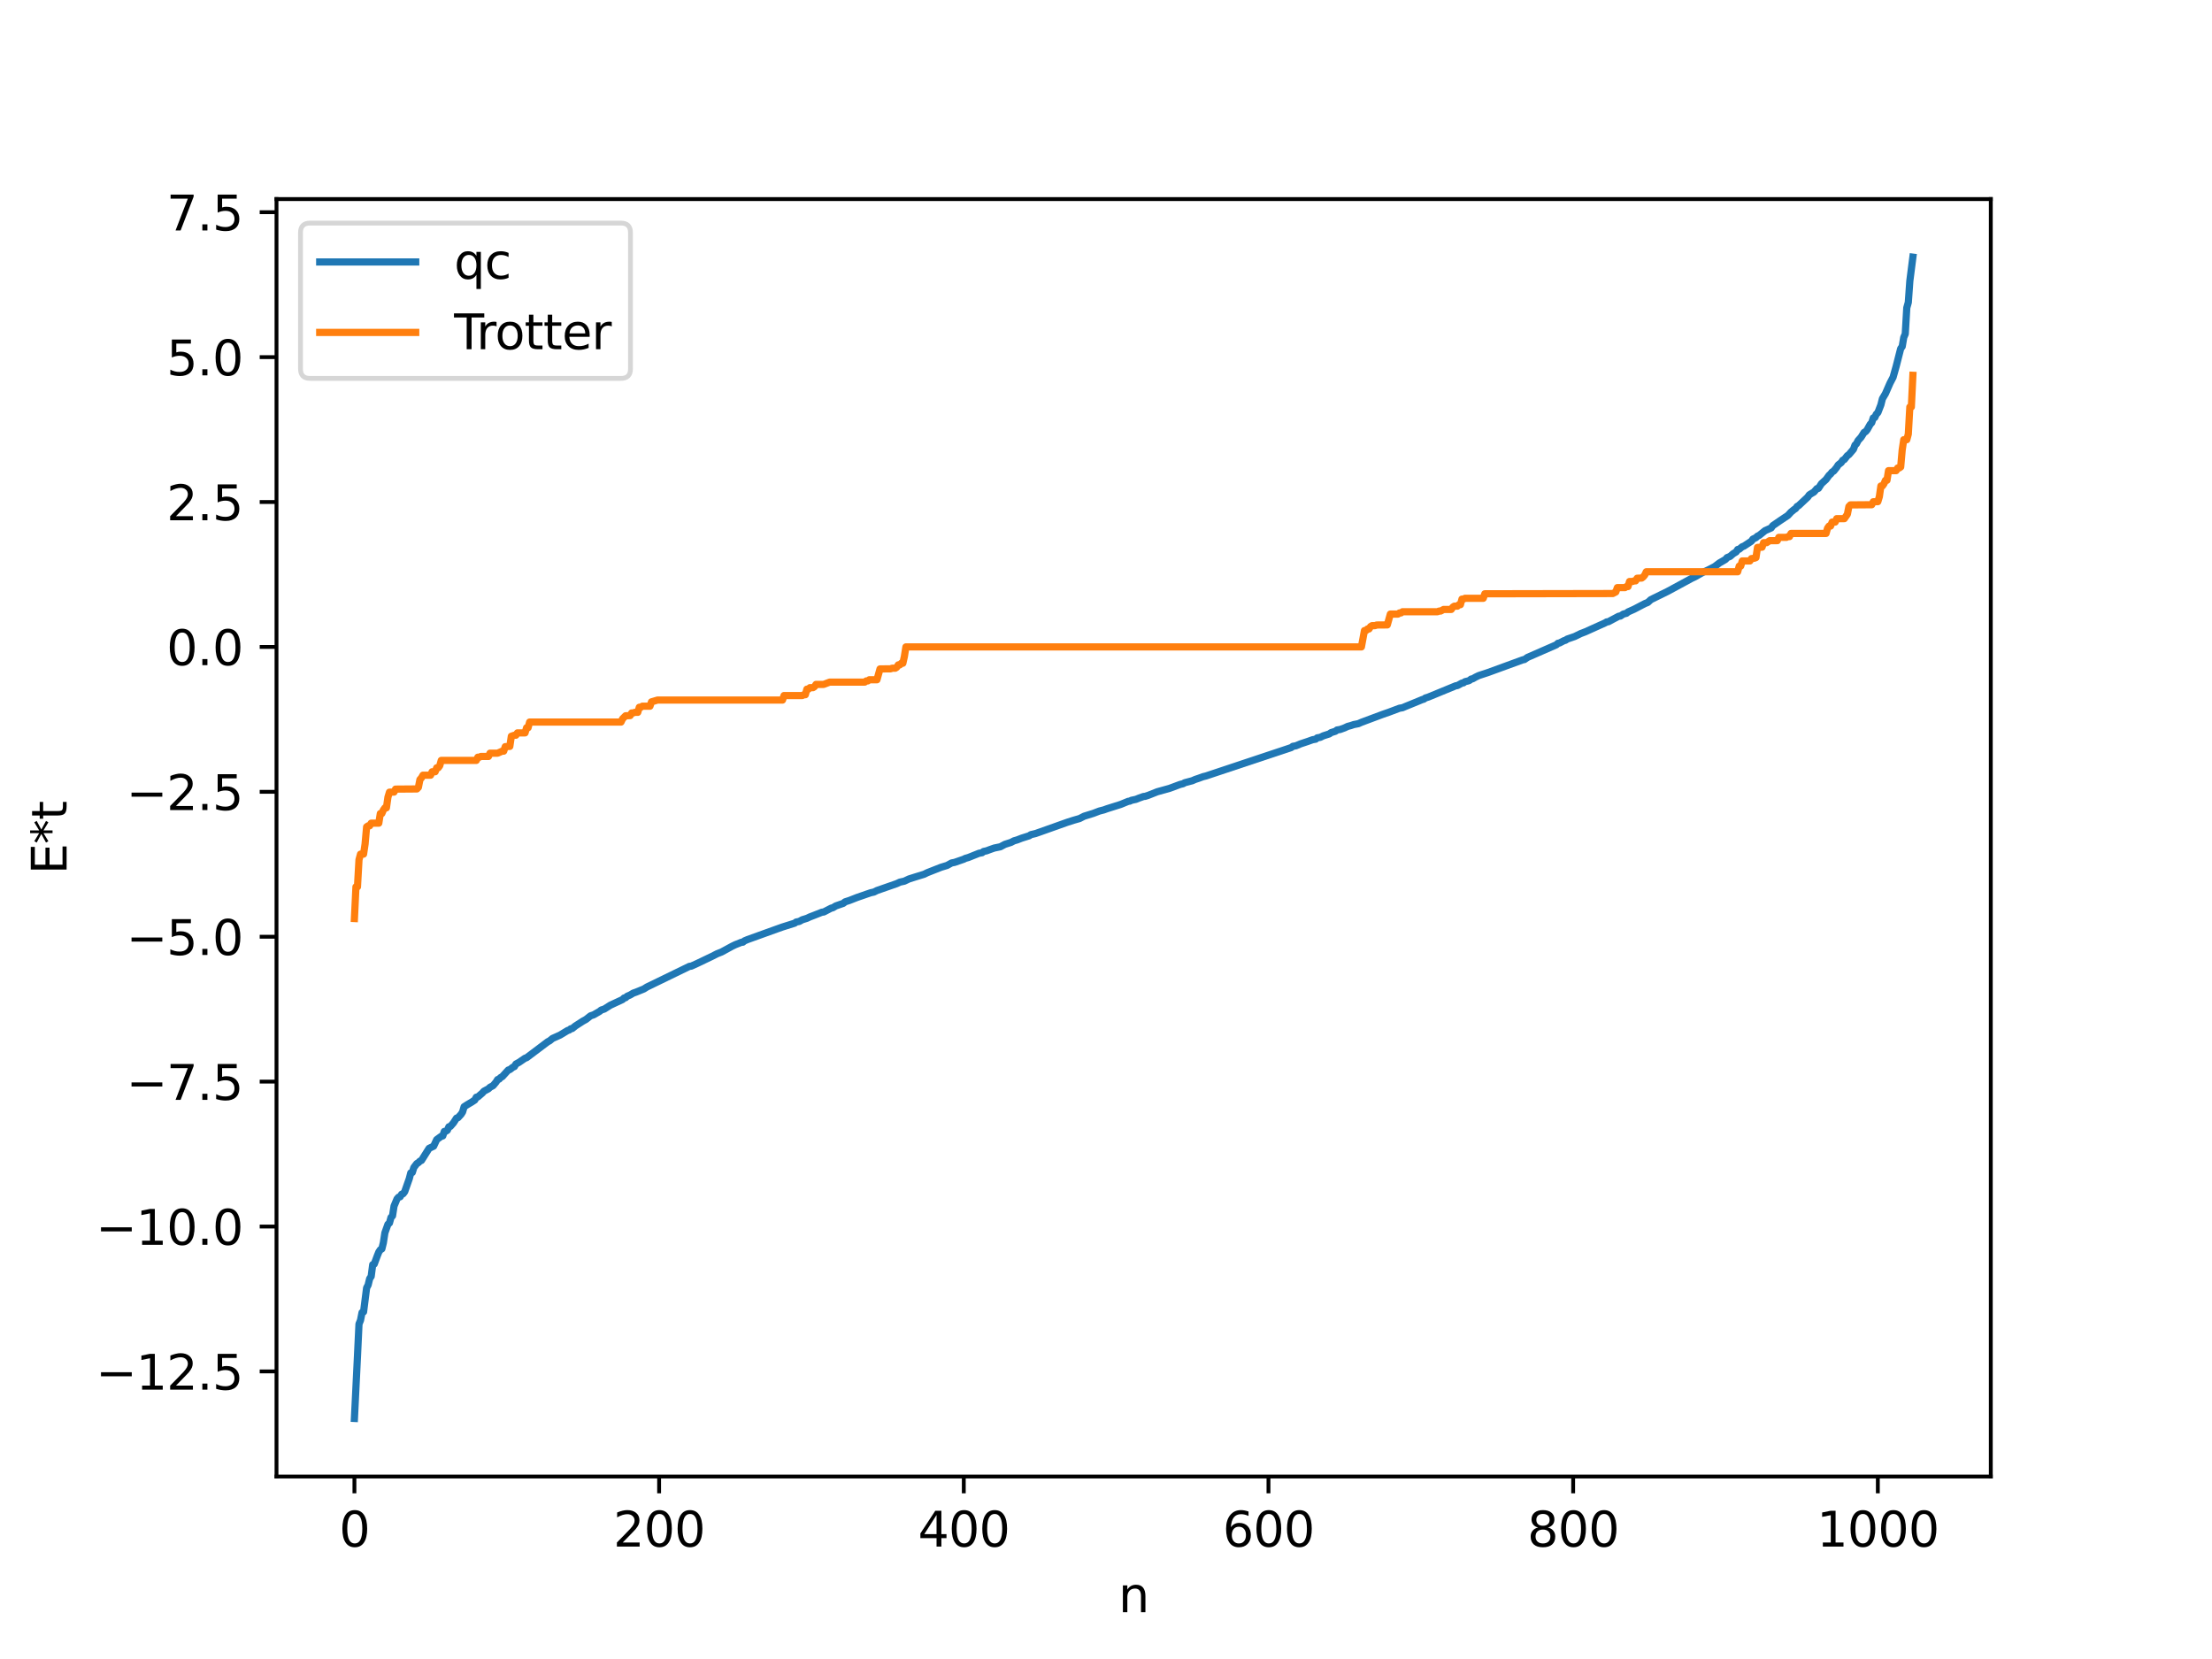 <?xml version="1.0" encoding="utf-8" standalone="no"?>
<!DOCTYPE svg PUBLIC "-//W3C//DTD SVG 1.1//EN"
  "http://www.w3.org/Graphics/SVG/1.1/DTD/svg11.dtd">
<svg xmlns:xlink="http://www.w3.org/1999/xlink" width="460.8pt" height="345.6pt" viewBox="0 0 460.8 345.6" xmlns="http://www.w3.org/2000/svg" version="1.1">
 <defs>
  <style type="text/css">*{stroke-linejoin: round; stroke-linecap: butt}</style>
 </defs>
 <g id="figure_1">
  <g id="patch_1">
   <path d="M 0 345.6 
L 460.8 345.6 
L 460.8 0 
L 0 0 
z
" style="fill: #ffffff"/>
  </g>
  <g id="axes_1">
   <g id="patch_2">
    <path d="M 57.6 307.584 
L 414.72 307.584 
L 414.72 41.472 
L 57.6 41.472 
z
" style="fill: #ffffff"/>
   </g>
   <g id="matplotlib.axis_1">
    <g id="xtick_1">
     <g id="line2d_1">
      <defs>
       <path id="ma815bb477e" d="M 0 0 
L 0 3.5 
" style="stroke: #000000; stroke-width: 0.8"/>
      </defs>
      <g>
       <use xlink:href="#ma815bb477e" x="73.833" y="307.584" style="stroke: #000000; stroke-width: 0.8"/>
      </g>
     </g>
     <g id="text_1">
      <!-- 0 -->
      <g transform="translate(70.651 322.182) scale(0.1 -0.1)">
       <defs>
        <path id="DejaVuSans-30" d="M 2034 4250 
Q 1547 4250 1301 3770 
Q 1056 3291 1056 2328 
Q 1056 1369 1301 889 
Q 1547 409 2034 409 
Q 2525 409 2770 889 
Q 3016 1369 3016 2328 
Q 3016 3291 2770 3770 
Q 2525 4250 2034 4250 
z
M 2034 4750 
Q 2819 4750 3233 4129 
Q 3647 3509 3647 2328 
Q 3647 1150 3233 529 
Q 2819 -91 2034 -91 
Q 1250 -91 836 529 
Q 422 1150 422 2328 
Q 422 3509 836 4129 
Q 1250 4750 2034 4750 
z
" transform="scale(0.016)"/>
       </defs>
       <use xlink:href="#DejaVuSans-30"/>
      </g>
     </g>
    </g>
    <g id="xtick_2">
     <g id="line2d_2">
      <g>
       <use xlink:href="#ma815bb477e" x="137.304" y="307.584" style="stroke: #000000; stroke-width: 0.8"/>
      </g>
     </g>
     <g id="text_2">
      <!-- 200 -->
      <g transform="translate(127.76 322.182) scale(0.1 -0.1)">
       <defs>
        <path id="DejaVuSans-32" d="M 1228 531 
L 3431 531 
L 3431 0 
L 469 0 
L 469 531 
Q 828 903 1448 1529 
Q 2069 2156 2228 2338 
Q 2531 2678 2651 2914 
Q 2772 3150 2772 3378 
Q 2772 3750 2511 3984 
Q 2250 4219 1831 4219 
Q 1534 4219 1204 4116 
Q 875 4013 500 3803 
L 500 4441 
Q 881 4594 1212 4672 
Q 1544 4750 1819 4750 
Q 2544 4750 2975 4387 
Q 3406 4025 3406 3419 
Q 3406 3131 3298 2873 
Q 3191 2616 2906 2266 
Q 2828 2175 2409 1742 
Q 1991 1309 1228 531 
z
" transform="scale(0.016)"/>
       </defs>
       <use xlink:href="#DejaVuSans-32"/>
       <use xlink:href="#DejaVuSans-30" x="63.623"/>
       <use xlink:href="#DejaVuSans-30" x="127.246"/>
      </g>
     </g>
    </g>
    <g id="xtick_3">
     <g id="line2d_3">
      <g>
       <use xlink:href="#ma815bb477e" x="200.775" y="307.584" style="stroke: #000000; stroke-width: 0.8"/>
      </g>
     </g>
     <g id="text_3">
      <!-- 400 -->
      <g transform="translate(191.231 322.182) scale(0.1 -0.1)">
       <defs>
        <path id="DejaVuSans-34" d="M 2419 4116 
L 825 1625 
L 2419 1625 
L 2419 4116 
z
M 2253 4666 
L 3047 4666 
L 3047 1625 
L 3713 1625 
L 3713 1100 
L 3047 1100 
L 3047 0 
L 2419 0 
L 2419 1100 
L 313 1100 
L 313 1709 
L 2253 4666 
z
" transform="scale(0.016)"/>
       </defs>
       <use xlink:href="#DejaVuSans-34"/>
       <use xlink:href="#DejaVuSans-30" x="63.623"/>
       <use xlink:href="#DejaVuSans-30" x="127.246"/>
      </g>
     </g>
    </g>
    <g id="xtick_4">
     <g id="line2d_4">
      <g>
       <use xlink:href="#ma815bb477e" x="264.246" y="307.584" style="stroke: #000000; stroke-width: 0.8"/>
      </g>
     </g>
     <g id="text_4">
      <!-- 600 -->
      <g transform="translate(254.702 322.182) scale(0.1 -0.1)">
       <defs>
        <path id="DejaVuSans-36" d="M 2113 2584 
Q 1688 2584 1439 2293 
Q 1191 2003 1191 1497 
Q 1191 994 1439 701 
Q 1688 409 2113 409 
Q 2538 409 2786 701 
Q 3034 994 3034 1497 
Q 3034 2003 2786 2293 
Q 2538 2584 2113 2584 
z
M 3366 4563 
L 3366 3988 
Q 3128 4100 2886 4159 
Q 2644 4219 2406 4219 
Q 1781 4219 1451 3797 
Q 1122 3375 1075 2522 
Q 1259 2794 1537 2939 
Q 1816 3084 2150 3084 
Q 2853 3084 3261 2657 
Q 3669 2231 3669 1497 
Q 3669 778 3244 343 
Q 2819 -91 2113 -91 
Q 1303 -91 875 529 
Q 447 1150 447 2328 
Q 447 3434 972 4092 
Q 1497 4750 2381 4750 
Q 2619 4750 2861 4703 
Q 3103 4656 3366 4563 
z
" transform="scale(0.016)"/>
       </defs>
       <use xlink:href="#DejaVuSans-36"/>
       <use xlink:href="#DejaVuSans-30" x="63.623"/>
       <use xlink:href="#DejaVuSans-30" x="127.246"/>
      </g>
     </g>
    </g>
    <g id="xtick_5">
     <g id="line2d_5">
      <g>
       <use xlink:href="#ma815bb477e" x="327.717" y="307.584" style="stroke: #000000; stroke-width: 0.8"/>
      </g>
     </g>
     <g id="text_5">
      <!-- 800 -->
      <g transform="translate(318.173 322.182) scale(0.1 -0.1)">
       <defs>
        <path id="DejaVuSans-38" d="M 2034 2216 
Q 1584 2216 1326 1975 
Q 1069 1734 1069 1313 
Q 1069 891 1326 650 
Q 1584 409 2034 409 
Q 2484 409 2743 651 
Q 3003 894 3003 1313 
Q 3003 1734 2745 1975 
Q 2488 2216 2034 2216 
z
M 1403 2484 
Q 997 2584 770 2862 
Q 544 3141 544 3541 
Q 544 4100 942 4425 
Q 1341 4750 2034 4750 
Q 2731 4750 3128 4425 
Q 3525 4100 3525 3541 
Q 3525 3141 3298 2862 
Q 3072 2584 2669 2484 
Q 3125 2378 3379 2068 
Q 3634 1759 3634 1313 
Q 3634 634 3220 271 
Q 2806 -91 2034 -91 
Q 1263 -91 848 271 
Q 434 634 434 1313 
Q 434 1759 690 2068 
Q 947 2378 1403 2484 
z
M 1172 3481 
Q 1172 3119 1398 2916 
Q 1625 2713 2034 2713 
Q 2441 2713 2670 2916 
Q 2900 3119 2900 3481 
Q 2900 3844 2670 4047 
Q 2441 4250 2034 4250 
Q 1625 4250 1398 4047 
Q 1172 3844 1172 3481 
z
" transform="scale(0.016)"/>
       </defs>
       <use xlink:href="#DejaVuSans-38"/>
       <use xlink:href="#DejaVuSans-30" x="63.623"/>
       <use xlink:href="#DejaVuSans-30" x="127.246"/>
      </g>
     </g>
    </g>
    <g id="xtick_6">
     <g id="line2d_6">
      <g>
       <use xlink:href="#ma815bb477e" x="391.188" y="307.584" style="stroke: #000000; stroke-width: 0.8"/>
      </g>
     </g>
     <g id="text_6">
      <!-- 1000 -->
      <g transform="translate(378.463 322.182) scale(0.1 -0.1)">
       <defs>
        <path id="DejaVuSans-31" d="M 794 531 
L 1825 531 
L 1825 4091 
L 703 3866 
L 703 4441 
L 1819 4666 
L 2450 4666 
L 2450 531 
L 3481 531 
L 3481 0 
L 794 0 
L 794 531 
z
" transform="scale(0.016)"/>
       </defs>
       <use xlink:href="#DejaVuSans-31"/>
       <use xlink:href="#DejaVuSans-30" x="63.623"/>
       <use xlink:href="#DejaVuSans-30" x="127.246"/>
       <use xlink:href="#DejaVuSans-30" x="190.869"/>
      </g>
     </g>
    </g>
    <g id="text_7">
     <!-- n -->
     <g transform="translate(232.991 335.861) scale(0.1 -0.1)">
      <defs>
       <path id="DejaVuSans-6e" d="M 3513 2113 
L 3513 0 
L 2938 0 
L 2938 2094 
Q 2938 2591 2744 2837 
Q 2550 3084 2163 3084 
Q 1697 3084 1428 2787 
Q 1159 2491 1159 1978 
L 1159 0 
L 581 0 
L 581 3500 
L 1159 3500 
L 1159 2956 
Q 1366 3272 1645 3428 
Q 1925 3584 2291 3584 
Q 2894 3584 3203 3211 
Q 3513 2838 3513 2113 
z
" transform="scale(0.016)"/>
      </defs>
      <use xlink:href="#DejaVuSans-6e"/>
     </g>
    </g>
   </g>
   <g id="matplotlib.axis_2">
    <g id="ytick_1">
     <g id="line2d_7">
      <defs>
       <path id="me4f6f897d8" d="M 0 0 
L -3.5 0 
" style="stroke: #000000; stroke-width: 0.8"/>
      </defs>
      <g>
       <use xlink:href="#me4f6f897d8" x="57.6" y="285.694" style="stroke: #000000; stroke-width: 0.8"/>
      </g>
     </g>
     <g id="text_8">
      <!-- −12.5 -->
      <g transform="translate(19.955 289.494) scale(0.1 -0.1)">
       <defs>
        <path id="DejaVuSans-2212" d="M 678 2272 
L 4684 2272 
L 4684 1741 
L 678 1741 
L 678 2272 
z
" transform="scale(0.016)"/>
        <path id="DejaVuSans-2e" d="M 684 794 
L 1344 794 
L 1344 0 
L 684 0 
L 684 794 
z
" transform="scale(0.016)"/>
        <path id="DejaVuSans-35" d="M 691 4666 
L 3169 4666 
L 3169 4134 
L 1269 4134 
L 1269 2991 
Q 1406 3038 1543 3061 
Q 1681 3084 1819 3084 
Q 2600 3084 3056 2656 
Q 3513 2228 3513 1497 
Q 3513 744 3044 326 
Q 2575 -91 1722 -91 
Q 1428 -91 1123 -41 
Q 819 9 494 109 
L 494 744 
Q 775 591 1075 516 
Q 1375 441 1709 441 
Q 2250 441 2565 725 
Q 2881 1009 2881 1497 
Q 2881 1984 2565 2268 
Q 2250 2553 1709 2553 
Q 1456 2553 1204 2497 
Q 953 2441 691 2322 
L 691 4666 
z
" transform="scale(0.016)"/>
       </defs>
       <use xlink:href="#DejaVuSans-2212"/>
       <use xlink:href="#DejaVuSans-31" x="83.789"/>
       <use xlink:href="#DejaVuSans-32" x="147.412"/>
       <use xlink:href="#DejaVuSans-2e" x="211.035"/>
       <use xlink:href="#DejaVuSans-35" x="242.822"/>
      </g>
     </g>
    </g>
    <g id="ytick_2">
     <g id="line2d_8">
      <g>
       <use xlink:href="#me4f6f897d8" x="57.6" y="255.508" style="stroke: #000000; stroke-width: 0.8"/>
      </g>
     </g>
     <g id="text_9">
      <!-- −10.0 -->
      <g transform="translate(19.955 259.308) scale(0.1 -0.1)">
       <use xlink:href="#DejaVuSans-2212"/>
       <use xlink:href="#DejaVuSans-31" x="83.789"/>
       <use xlink:href="#DejaVuSans-30" x="147.412"/>
       <use xlink:href="#DejaVuSans-2e" x="211.035"/>
       <use xlink:href="#DejaVuSans-30" x="242.822"/>
      </g>
     </g>
    </g>
    <g id="ytick_3">
     <g id="line2d_9">
      <g>
       <use xlink:href="#me4f6f897d8" x="57.6" y="225.323" style="stroke: #000000; stroke-width: 0.8"/>
      </g>
     </g>
     <g id="text_10">
      <!-- −7.5 -->
      <g transform="translate(26.317 229.122) scale(0.1 -0.1)">
       <defs>
        <path id="DejaVuSans-37" d="M 525 4666 
L 3525 4666 
L 3525 4397 
L 1831 0 
L 1172 0 
L 2766 4134 
L 525 4134 
L 525 4666 
z
" transform="scale(0.016)"/>
       </defs>
       <use xlink:href="#DejaVuSans-2212"/>
       <use xlink:href="#DejaVuSans-37" x="83.789"/>
       <use xlink:href="#DejaVuSans-2e" x="147.412"/>
       <use xlink:href="#DejaVuSans-35" x="179.199"/>
      </g>
     </g>
    </g>
    <g id="ytick_4">
     <g id="line2d_10">
      <g>
       <use xlink:href="#me4f6f897d8" x="57.6" y="195.137" style="stroke: #000000; stroke-width: 0.8"/>
      </g>
     </g>
     <g id="text_11">
      <!-- −5.0 -->
      <g transform="translate(26.317 198.936) scale(0.1 -0.1)">
       <use xlink:href="#DejaVuSans-2212"/>
       <use xlink:href="#DejaVuSans-35" x="83.789"/>
       <use xlink:href="#DejaVuSans-2e" x="147.412"/>
       <use xlink:href="#DejaVuSans-30" x="179.199"/>
      </g>
     </g>
    </g>
    <g id="ytick_5">
     <g id="line2d_11">
      <g>
       <use xlink:href="#me4f6f897d8" x="57.6" y="164.951" style="stroke: #000000; stroke-width: 0.8"/>
      </g>
     </g>
     <g id="text_12">
      <!-- −2.5 -->
      <g transform="translate(26.317 168.75) scale(0.1 -0.1)">
       <use xlink:href="#DejaVuSans-2212"/>
       <use xlink:href="#DejaVuSans-32" x="83.789"/>
       <use xlink:href="#DejaVuSans-2e" x="147.412"/>
       <use xlink:href="#DejaVuSans-35" x="179.199"/>
      </g>
     </g>
    </g>
    <g id="ytick_6">
     <g id="line2d_12">
      <g>
       <use xlink:href="#me4f6f897d8" x="57.6" y="134.765" style="stroke: #000000; stroke-width: 0.8"/>
      </g>
     </g>
     <g id="text_13">
      <!-- 0.0 -->
      <g transform="translate(34.697 138.564) scale(0.1 -0.1)">
       <use xlink:href="#DejaVuSans-30"/>
       <use xlink:href="#DejaVuSans-2e" x="63.623"/>
       <use xlink:href="#DejaVuSans-30" x="95.41"/>
      </g>
     </g>
    </g>
    <g id="ytick_7">
     <g id="line2d_13">
      <g>
       <use xlink:href="#me4f6f897d8" x="57.6" y="104.579" style="stroke: #000000; stroke-width: 0.8"/>
      </g>
     </g>
     <g id="text_14">
      <!-- 2.5 -->
      <g transform="translate(34.697 108.378) scale(0.1 -0.1)">
       <use xlink:href="#DejaVuSans-32"/>
       <use xlink:href="#DejaVuSans-2e" x="63.623"/>
       <use xlink:href="#DejaVuSans-35" x="95.41"/>
      </g>
     </g>
    </g>
    <g id="ytick_8">
     <g id="line2d_14">
      <g>
       <use xlink:href="#me4f6f897d8" x="57.6" y="74.393" style="stroke: #000000; stroke-width: 0.8"/>
      </g>
     </g>
     <g id="text_15">
      <!-- 5.0 -->
      <g transform="translate(34.697 78.192) scale(0.1 -0.1)">
       <use xlink:href="#DejaVuSans-35"/>
       <use xlink:href="#DejaVuSans-2e" x="63.623"/>
       <use xlink:href="#DejaVuSans-30" x="95.41"/>
      </g>
     </g>
    </g>
    <g id="ytick_9">
     <g id="line2d_15">
      <g>
       <use xlink:href="#me4f6f897d8" x="57.6" y="44.207" style="stroke: #000000; stroke-width: 0.8"/>
      </g>
     </g>
     <g id="text_16">
      <!-- 7.5 -->
      <g transform="translate(34.697 48.006) scale(0.1 -0.1)">
       <use xlink:href="#DejaVuSans-37"/>
       <use xlink:href="#DejaVuSans-2e" x="63.623"/>
       <use xlink:href="#DejaVuSans-35" x="95.41"/>
      </g>
     </g>
    </g>
    <g id="text_17">
     <!-- E*t -->
     <g transform="translate(13.875 182.148) rotate(-90) scale(0.1 -0.1)">
      <defs>
       <path id="DejaVuSans-45" d="M 628 4666 
L 3578 4666 
L 3578 4134 
L 1259 4134 
L 1259 2753 
L 3481 2753 
L 3481 2222 
L 1259 2222 
L 1259 531 
L 3634 531 
L 3634 0 
L 628 0 
L 628 4666 
z
" transform="scale(0.016)"/>
       <path id="DejaVuSans-2a" d="M 3009 3897 
L 1888 3291 
L 3009 2681 
L 2828 2375 
L 1778 3009 
L 1778 1831 
L 1422 1831 
L 1422 3009 
L 372 2375 
L 191 2681 
L 1313 3291 
L 191 3897 
L 372 4206 
L 1422 3572 
L 1422 4750 
L 1778 4750 
L 1778 3572 
L 2828 4206 
L 3009 3897 
z
" transform="scale(0.016)"/>
       <path id="DejaVuSans-74" d="M 1172 4494 
L 1172 3500 
L 2356 3500 
L 2356 3053 
L 1172 3053 
L 1172 1153 
Q 1172 725 1289 603 
Q 1406 481 1766 481 
L 2356 481 
L 2356 0 
L 1766 0 
Q 1100 0 847 248 
Q 594 497 594 1153 
L 594 3053 
L 172 3053 
L 172 3500 
L 594 3500 
L 594 4494 
L 1172 4494 
z
" transform="scale(0.016)"/>
      </defs>
      <use xlink:href="#DejaVuSans-45"/>
      <use xlink:href="#DejaVuSans-2a" x="63.184"/>
      <use xlink:href="#DejaVuSans-74" x="113.184"/>
     </g>
    </g>
   </g>
   <g id="line2d_16">
    <path d="M 73.833 295.488 
L 74.467 282.544 
L 74.785 275.812 
L 75.102 275.035 
L 75.42 273.419 
L 75.737 273.289 
L 76.372 268.29 
L 76.689 267.688 
L 77.006 266.372 
L 77.324 265.897 
L 77.641 263.444 
L 77.958 263.333 
L 78.593 261.616 
L 78.91 260.822 
L 79.228 260.349 
L 79.545 260.171 
L 79.862 258.882 
L 80.18 256.821 
L 80.815 255.039 
L 81.132 254.774 
L 81.449 253.621 
L 81.767 253.291 
L 82.084 251.248 
L 82.719 249.74 
L 83.036 249.391 
L 83.353 249.314 
L 83.671 248.78 
L 83.988 248.671 
L 84.305 248.254 
L 85.258 245.544 
L 85.575 244.325 
L 85.892 244.244 
L 86.21 243.211 
L 86.844 242.379 
L 87.162 242.205 
L 87.479 241.878 
L 87.796 241.746 
L 89.383 239.222 
L 90.335 238.772 
L 90.97 237.408 
L 91.922 236.712 
L 92.239 236.635 
L 92.557 235.697 
L 92.874 235.667 
L 93.191 235.457 
L 93.509 234.728 
L 93.826 234.646 
L 94.461 233.918 
L 95.096 232.93 
L 95.413 232.829 
L 96.048 232.137 
L 96.365 231.639 
L 96.682 230.554 
L 97.317 230.143 
L 98.269 229.58 
L 98.904 229.158 
L 99.221 228.568 
L 99.539 228.508 
L 100.491 227.687 
L 100.808 227.321 
L 101.76 226.812 
L 102.077 226.498 
L 102.712 226.164 
L 103.347 225.404 
L 103.664 224.891 
L 103.981 224.803 
L 104.299 224.455 
L 104.616 224.298 
L 105.886 222.905 
L 106.203 222.823 
L 106.838 222.322 
L 107.155 222.196 
L 107.472 221.657 
L 108.107 221.313 
L 109.377 220.443 
L 109.694 220.346 
L 114.137 217 
L 114.454 216.852 
L 115.089 216.335 
L 116.676 215.623 
L 118.262 214.662 
L 118.58 214.577 
L 118.897 214.314 
L 119.215 214.256 
L 119.849 213.737 
L 121.436 212.714 
L 122.071 212.365 
L 123.023 211.616 
L 123.658 211.407 
L 124.927 210.678 
L 125.244 210.407 
L 125.879 210.207 
L 127.148 209.402 
L 129.687 208.223 
L 130.005 207.9 
L 130.322 207.842 
L 130.639 207.545 
L 131.274 207.27 
L 131.909 206.89 
L 132.543 206.664 
L 134.13 206.016 
L 134.765 205.613 
L 143.651 201.296 
L 143.968 201.281 
L 145.238 200.704 
L 148.411 199.184 
L 149.363 198.693 
L 150.315 198.319 
L 150.95 197.973 
L 152.537 197.108 
L 153.172 196.803 
L 154.441 196.297 
L 154.758 196.273 
L 155.076 196.004 
L 155.71 195.736 
L 161.74 193.561 
L 163.01 193.11 
L 165.548 192.312 
L 165.866 192.073 
L 166.5 191.952 
L 167.135 191.6 
L 168.087 191.306 
L 168.722 191.007 
L 169.357 190.767 
L 171.261 190.017 
L 171.578 189.997 
L 173.165 189.176 
L 173.482 189.111 
L 174.117 188.722 
L 175.704 188.171 
L 176.021 187.881 
L 176.973 187.573 
L 178.56 186.95 
L 179.829 186.513 
L 180.464 186.29 
L 181.416 185.967 
L 182.051 185.831 
L 182.686 185.511 
L 186.811 184.074 
L 187.446 183.771 
L 188.398 183.559 
L 189.35 183.107 
L 190.62 182.704 
L 192.524 182.118 
L 193.158 181.803 
L 196.015 180.676 
L 196.967 180.385 
L 197.284 180.292 
L 198.236 179.768 
L 198.871 179.646 
L 200.775 178.986 
L 201.092 178.818 
L 201.727 178.638 
L 203.948 177.751 
L 204.583 177.636 
L 204.9 177.375 
L 205.535 177.239 
L 206.17 176.998 
L 207.122 176.663 
L 208.391 176.4 
L 209.343 175.893 
L 210.613 175.484 
L 211.248 175.153 
L 211.882 174.974 
L 212.834 174.605 
L 214.421 174.103 
L 214.739 173.874 
L 215.691 173.65 
L 216.643 173.32 
L 222.355 171.288 
L 223.624 170.881 
L 224.894 170.517 
L 225.846 170.03 
L 227.75 169.442 
L 229.02 168.956 
L 229.972 168.71 
L 230.606 168.476 
L 233.462 167.576 
L 235.049 166.926 
L 235.367 166.894 
L 235.684 166.722 
L 236.636 166.518 
L 237.271 166.26 
L 238.223 165.921 
L 238.54 165.897 
L 239.175 165.694 
L 241.079 164.94 
L 243.618 164.237 
L 245.839 163.412 
L 246.474 163.257 
L 246.791 163.06 
L 248.378 162.639 
L 249.013 162.36 
L 249.648 162.153 
L 250.6 161.801 
L 251.234 161.647 
L 269.006 155.727 
L 269.324 155.472 
L 269.958 155.365 
L 270.91 154.966 
L 272.497 154.437 
L 273.449 154.095 
L 274.084 153.985 
L 274.401 153.712 
L 275.036 153.602 
L 275.671 153.287 
L 276.94 152.88 
L 277.258 152.628 
L 278.21 152.33 
L 278.527 152.072 
L 279.162 151.97 
L 280.114 151.624 
L 280.748 151.321 
L 281.383 151.156 
L 282.018 150.94 
L 282.97 150.754 
L 283.605 150.47 
L 288.048 148.812 
L 289.317 148.374 
L 291.539 147.537 
L 292.173 147.43 
L 292.808 147.158 
L 293.76 146.771 
L 295.347 146.121 
L 296.299 145.727 
L 296.616 145.648 
L 296.934 145.403 
L 297.568 145.205 
L 303.281 142.853 
L 303.598 142.821 
L 304.55 142.294 
L 304.867 142.251 
L 305.185 142.002 
L 305.82 141.856 
L 306.137 141.733 
L 306.454 141.464 
L 306.772 141.411 
L 307.406 141.047 
L 308.041 140.74 
L 308.676 140.529 
L 309.945 140.113 
L 317.244 137.447 
L 317.562 137.397 
L 318.196 136.955 
L 324.226 134.316 
L 324.543 134.007 
L 324.861 133.954 
L 325.813 133.46 
L 326.13 133.382 
L 326.448 133.144 
L 328.034 132.598 
L 329.304 131.979 
L 330.256 131.616 
L 334.381 129.755 
L 334.699 129.557 
L 335.016 129.535 
L 337.238 128.355 
L 337.555 128.339 
L 338.19 127.917 
L 338.824 127.756 
L 339.142 127.48 
L 340.411 126.915 
L 342.633 125.752 
L 343.267 125.499 
L 343.902 124.915 
L 347.393 123.2 
L 352.471 120.451 
L 353.105 120.157 
L 354.692 119.261 
L 355.962 118.672 
L 357.231 118.006 
L 358.183 117.276 
L 359.453 116.542 
L 359.77 116.167 
L 360.405 115.912 
L 361.039 115.355 
L 361.674 114.973 
L 361.991 114.467 
L 362.309 114.412 
L 362.943 113.886 
L 363.261 113.787 
L 364.848 112.743 
L 365.165 112.3 
L 365.8 112.005 
L 366.117 111.679 
L 366.434 111.562 
L 367.704 110.537 
L 368.973 109.978 
L 369.291 109.516 
L 370.877 108.424 
L 372.464 107.364 
L 373.099 106.673 
L 373.734 106.148 
L 374.051 105.955 
L 374.368 105.506 
L 374.686 105.335 
L 376.59 103.547 
L 376.907 103.088 
L 377.542 102.692 
L 377.859 102.518 
L 378.494 101.789 
L 378.811 101.736 
L 379.446 100.755 
L 380.398 99.888 
L 381.033 99.013 
L 381.35 98.738 
L 381.667 98.316 
L 381.985 98.147 
L 382.62 97.355 
L 382.937 96.851 
L 383.572 96.353 
L 383.889 95.865 
L 384.206 95.728 
L 384.841 94.92 
L 385.158 94.708 
L 386.11 93.585 
L 386.428 92.722 
L 386.745 92.432 
L 387.062 91.79 
L 387.697 91.082 
L 388.332 90.072 
L 388.649 89.916 
L 388.967 89.517 
L 389.601 88.386 
L 389.919 88.047 
L 390.236 87.055 
L 390.553 86.97 
L 390.871 86.272 
L 391.188 85.97 
L 391.823 84.33 
L 392.14 83.063 
L 392.775 81.991 
L 393.727 79.81 
L 394.362 78.597 
L 394.996 76.345 
L 395.948 72.618 
L 396.266 72.18 
L 396.583 70.299 
L 396.9 69.566 
L 397.218 64.116 
L 397.535 62.998 
L 397.853 58.533 
L 398.487 53.568 
L 398.487 53.568 
" clip-path="url(#p47b72fe4f3)" style="fill: none; stroke: #1f77b4; stroke-width: 1.5; stroke-linecap: square"/>
   </g>
   <g id="line2d_17">
    <path d="M 73.833 191.35 
L 74.15 184.747 
L 74.467 184.747 
L 74.785 179.103 
L 75.102 177.931 
L 75.737 177.931 
L 76.054 175.819 
L 76.372 172.254 
L 76.689 172.035 
L 77.006 172.035 
L 77.324 171.483 
L 78.91 171.483 
L 79.228 169.472 
L 79.545 169.472 
L 79.862 168.744 
L 80.18 168.294 
L 80.497 168.294 
L 80.815 166.07 
L 81.132 165.023 
L 82.084 165.005 
L 82.401 164.386 
L 86.844 164.351 
L 87.162 164.011 
L 87.479 162.4 
L 87.796 162.044 
L 88.114 161.486 
L 89.7 161.486 
L 90.018 160.773 
L 90.653 160.773 
L 90.97 159.945 
L 91.287 159.945 
L 91.605 159.514 
L 91.922 158.404 
L 99.221 158.404 
L 99.539 157.743 
L 99.856 157.743 
L 100.173 157.586 
L 101.76 157.586 
L 102.077 156.901 
L 103.664 156.901 
L 104.616 156.479 
L 104.934 156.479 
L 105.251 155.54 
L 106.203 155.492 
L 106.52 153.371 
L 107.155 153.162 
L 107.472 153.162 
L 107.79 152.674 
L 109.377 152.674 
L 109.694 151.602 
L 110.011 151.602 
L 110.329 150.418 
L 129.37 150.418 
L 129.687 149.745 
L 130.322 149.112 
L 131.274 149.072 
L 131.591 148.521 
L 131.909 148.521 
L 132.226 148.395 
L 132.861 148.395 
L 133.178 147.336 
L 133.496 147.336 
L 133.813 147.114 
L 135.4 147.114 
L 135.717 146.21 
L 136.986 145.833 
L 163.01 145.833 
L 163.327 144.895 
L 167.135 144.895 
L 167.453 144.724 
L 167.77 144.724 
L 168.087 143.563 
L 168.405 143.563 
L 168.722 143.253 
L 169.357 143.253 
L 169.674 143.053 
L 169.991 142.575 
L 171.578 142.575 
L 172.848 142.094 
L 180.147 142.094 
L 180.464 141.847 
L 180.781 141.847 
L 181.099 141.605 
L 182.686 141.605 
L 183.32 139.349 
L 185.542 139.329 
L 185.859 139.198 
L 186.494 139.198 
L 186.811 139 
L 187.129 138.504 
L 187.446 138.504 
L 187.763 138.168 
L 188.081 138.168 
L 188.398 136.765 
L 188.715 134.765 
L 283.605 134.765 
L 284.239 131.362 
L 284.557 131.362 
L 284.874 131.026 
L 285.191 131.026 
L 285.509 130.529 
L 285.826 130.332 
L 286.461 130.332 
L 286.778 130.2 
L 289 130.18 
L 289.634 127.924 
L 291.221 127.924 
L 291.539 127.683 
L 291.856 127.683 
L 292.173 127.436 
L 299.472 127.436 
L 299.79 127.293 
L 300.107 127.293 
L 300.742 126.955 
L 302.329 126.955 
L 302.646 126.476 
L 302.963 126.276 
L 303.598 126.276 
L 303.915 125.967 
L 304.233 125.967 
L 304.55 124.806 
L 304.867 124.806 
L 305.185 124.635 
L 308.993 124.635 
L 309.31 123.697 
L 335.968 123.645 
L 336.603 123.319 
L 336.92 122.416 
L 338.507 122.416 
L 338.824 122.194 
L 339.142 122.194 
L 339.459 121.134 
L 340.094 121.134 
L 340.411 121.009 
L 340.729 121.009 
L 341.046 120.458 
L 341.998 120.418 
L 342.315 120.173 
L 342.633 119.785 
L 342.95 119.112 
L 361.991 119.112 
L 362.309 117.928 
L 362.626 117.928 
L 362.943 116.856 
L 364.53 116.856 
L 364.848 116.368 
L 365.482 116.284 
L 365.8 116.158 
L 366.117 114.037 
L 367.069 113.99 
L 367.386 113.05 
L 368.021 113.05 
L 368.656 112.629 
L 370.243 112.629 
L 370.56 111.943 
L 372.147 111.943 
L 372.464 111.787 
L 372.781 111.787 
L 373.099 111.126 
L 380.398 111.126 
L 380.715 110.016 
L 381.033 109.585 
L 381.35 109.585 
L 381.667 108.757 
L 382.302 108.757 
L 382.62 108.044 
L 384.206 108.044 
L 384.841 107.13 
L 385.158 105.518 
L 385.476 105.179 
L 389.919 105.144 
L 390.236 104.524 
L 391.188 104.506 
L 391.505 103.46 
L 391.823 101.236 
L 392.14 101.236 
L 392.458 100.786 
L 392.775 100.058 
L 393.092 100.058 
L 393.41 98.046 
L 394.996 98.046 
L 395.314 97.495 
L 395.631 97.495 
L 395.948 97.276 
L 396.266 93.711 
L 396.583 91.599 
L 397.218 91.599 
L 397.535 90.427 
L 397.853 84.783 
L 398.17 84.783 
L 398.487 78.18 
L 398.487 78.18 
" clip-path="url(#p47b72fe4f3)" style="fill: none; stroke: #ff7f0e; stroke-width: 1.5; stroke-linecap: square"/>
   </g>
   <g id="patch_3">
    <path d="M 57.6 307.584 
L 57.6 41.472 
" style="fill: none; stroke: #000000; stroke-width: 0.8; stroke-linejoin: miter; stroke-linecap: square"/>
   </g>
   <g id="patch_4">
    <path d="M 414.72 307.584 
L 414.72 41.472 
" style="fill: none; stroke: #000000; stroke-width: 0.8; stroke-linejoin: miter; stroke-linecap: square"/>
   </g>
   <g id="patch_5">
    <path d="M 57.6 307.584 
L 414.72 307.584 
" style="fill: none; stroke: #000000; stroke-width: 0.8; stroke-linejoin: miter; stroke-linecap: square"/>
   </g>
   <g id="patch_6">
    <path d="M 57.6 41.472 
L 414.72 41.472 
" style="fill: none; stroke: #000000; stroke-width: 0.8; stroke-linejoin: miter; stroke-linecap: square"/>
   </g>
   <g id="legend_1">
    <g id="patch_7">
     <path d="M 64.6 78.828 
L 129.342 78.828 
Q 131.342 78.828 131.342 76.828 
L 131.342 48.472 
Q 131.342 46.472 129.342 46.472 
L 64.6 46.472 
Q 62.6 46.472 62.6 48.472 
L 62.6 76.828 
Q 62.6 78.828 64.6 78.828 
z
" style="fill: #ffffff; opacity: 0.8; stroke: #cccccc; stroke-linejoin: miter"/>
    </g>
    <g id="line2d_18">
     <path d="M 66.6 54.57 
L 76.6 54.57 
L 86.6 54.57 
" style="fill: none; stroke: #1f77b4; stroke-width: 1.5; stroke-linecap: square"/>
    </g>
    <g id="text_18">
     <!-- qc -->
     <g transform="translate(94.6 58.07) scale(0.1 -0.1)">
      <defs>
       <path id="DejaVuSans-71" d="M 947 1747 
Q 947 1113 1208 752 
Q 1469 391 1925 391 
Q 2381 391 2643 752 
Q 2906 1113 2906 1747 
Q 2906 2381 2643 2742 
Q 2381 3103 1925 3103 
Q 1469 3103 1208 2742 
Q 947 2381 947 1747 
z
M 2906 525 
Q 2725 213 2448 61 
Q 2172 -91 1784 -91 
Q 1150 -91 751 415 
Q 353 922 353 1747 
Q 353 2572 751 3078 
Q 1150 3584 1784 3584 
Q 2172 3584 2448 3432 
Q 2725 3281 2906 2969 
L 2906 3500 
L 3481 3500 
L 3481 -1331 
L 2906 -1331 
L 2906 525 
z
" transform="scale(0.016)"/>
       <path id="DejaVuSans-63" d="M 3122 3366 
L 3122 2828 
Q 2878 2963 2633 3030 
Q 2388 3097 2138 3097 
Q 1578 3097 1268 2742 
Q 959 2388 959 1747 
Q 959 1106 1268 751 
Q 1578 397 2138 397 
Q 2388 397 2633 464 
Q 2878 531 3122 666 
L 3122 134 
Q 2881 22 2623 -34 
Q 2366 -91 2075 -91 
Q 1284 -91 818 406 
Q 353 903 353 1747 
Q 353 2603 823 3093 
Q 1294 3584 2113 3584 
Q 2378 3584 2631 3529 
Q 2884 3475 3122 3366 
z
" transform="scale(0.016)"/>
      </defs>
      <use xlink:href="#DejaVuSans-71"/>
      <use xlink:href="#DejaVuSans-63" x="63.477"/>
     </g>
    </g>
    <g id="line2d_19">
     <path d="M 66.6 69.249 
L 76.6 69.249 
L 86.6 69.249 
" style="fill: none; stroke: #ff7f0e; stroke-width: 1.5; stroke-linecap: square"/>
    </g>
    <g id="text_19">
     <!-- Trotter -->
     <g transform="translate(94.6 72.749) scale(0.1 -0.1)">
      <defs>
       <path id="DejaVuSans-54" d="M -19 4666 
L 3928 4666 
L 3928 4134 
L 2272 4134 
L 2272 0 
L 1638 0 
L 1638 4134 
L -19 4134 
L -19 4666 
z
" transform="scale(0.016)"/>
       <path id="DejaVuSans-72" d="M 2631 2963 
Q 2534 3019 2420 3045 
Q 2306 3072 2169 3072 
Q 1681 3072 1420 2755 
Q 1159 2438 1159 1844 
L 1159 0 
L 581 0 
L 581 3500 
L 1159 3500 
L 1159 2956 
Q 1341 3275 1631 3429 
Q 1922 3584 2338 3584 
Q 2397 3584 2469 3576 
Q 2541 3569 2628 3553 
L 2631 2963 
z
" transform="scale(0.016)"/>
       <path id="DejaVuSans-6f" d="M 1959 3097 
Q 1497 3097 1228 2736 
Q 959 2375 959 1747 
Q 959 1119 1226 758 
Q 1494 397 1959 397 
Q 2419 397 2687 759 
Q 2956 1122 2956 1747 
Q 2956 2369 2687 2733 
Q 2419 3097 1959 3097 
z
M 1959 3584 
Q 2709 3584 3137 3096 
Q 3566 2609 3566 1747 
Q 3566 888 3137 398 
Q 2709 -91 1959 -91 
Q 1206 -91 779 398 
Q 353 888 353 1747 
Q 353 2609 779 3096 
Q 1206 3584 1959 3584 
z
" transform="scale(0.016)"/>
       <path id="DejaVuSans-65" d="M 3597 1894 
L 3597 1613 
L 953 1613 
Q 991 1019 1311 708 
Q 1631 397 2203 397 
Q 2534 397 2845 478 
Q 3156 559 3463 722 
L 3463 178 
Q 3153 47 2828 -22 
Q 2503 -91 2169 -91 
Q 1331 -91 842 396 
Q 353 884 353 1716 
Q 353 2575 817 3079 
Q 1281 3584 2069 3584 
Q 2775 3584 3186 3129 
Q 3597 2675 3597 1894 
z
M 3022 2063 
Q 3016 2534 2758 2815 
Q 2500 3097 2075 3097 
Q 1594 3097 1305 2825 
Q 1016 2553 972 2059 
L 3022 2063 
z
" transform="scale(0.016)"/>
      </defs>
      <use xlink:href="#DejaVuSans-54"/>
      <use xlink:href="#DejaVuSans-72" x="46.334"/>
      <use xlink:href="#DejaVuSans-6f" x="85.197"/>
      <use xlink:href="#DejaVuSans-74" x="146.379"/>
      <use xlink:href="#DejaVuSans-74" x="185.588"/>
      <use xlink:href="#DejaVuSans-65" x="224.797"/>
      <use xlink:href="#DejaVuSans-72" x="286.32"/>
     </g>
    </g>
   </g>
  </g>
 </g>
 <defs>
  <clipPath id="p47b72fe4f3">
   <rect x="57.6" y="41.472" width="357.12" height="266.112"/>
  </clipPath>
 </defs>
</svg>

